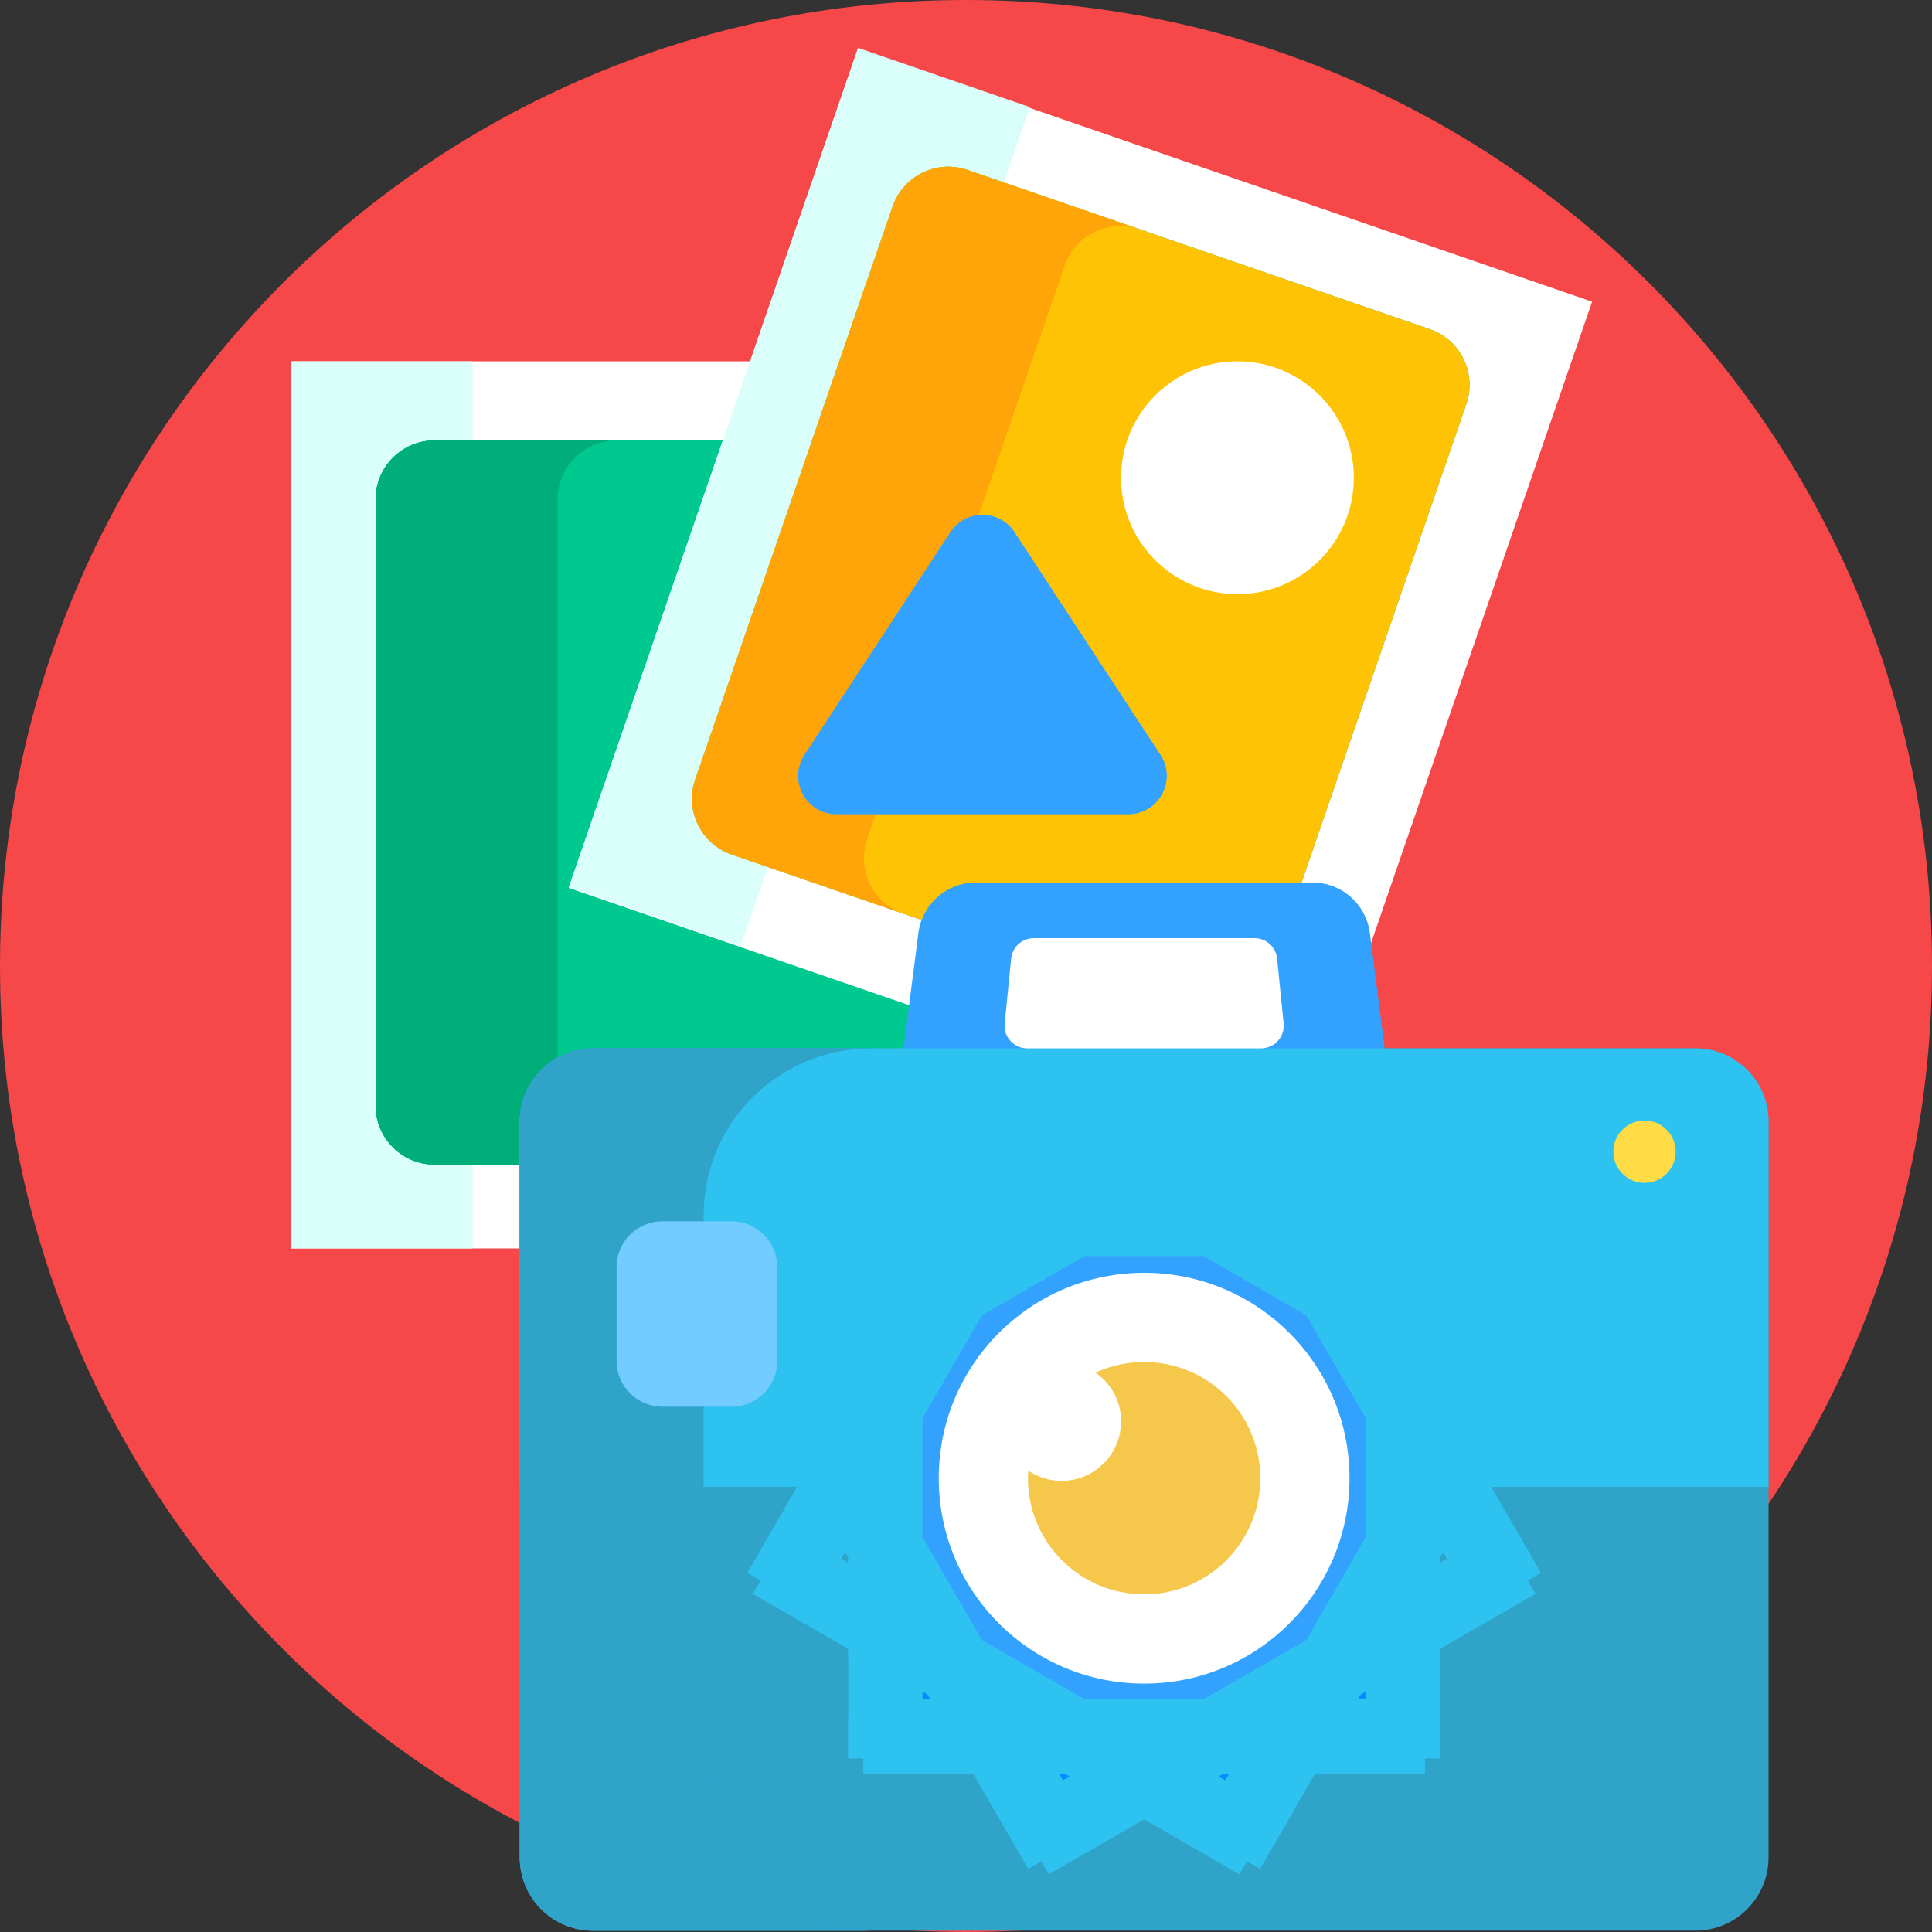 <svg width="30" height="30" viewBox="0 0 30 30" fill="none" xmlns="http://www.w3.org/2000/svg">
<rect x="0" y="0" width="30" height="30" fill="#333333" stroke="none"/>
<g id="photograph 1" clip-path="url(#clip0_0_1624)">
<g id="Group">
<path id="Vector" d="M15 30C23.284 30 30 23.284 30 15C30 6.716 23.284 0 15 0C6.716 0 0 6.716 0 15C0 23.284 6.716 30 15 30Z" fill="#F64749"/>
<path id="Vector_2" d="M4.517 5.611H16.57V19.386H4.517V5.611Z" fill="white"/>
<path id="Vector_3" d="M4.517 5.611H7.337V19.386H4.517V5.611Z" fill="#DAFFFB"/>
<path id="Vector_4" d="M14.339 18.084H6.748C6.242 18.084 5.832 17.673 5.832 17.168V7.755C5.832 7.25 6.242 6.839 6.748 6.839H14.339C14.845 6.839 15.255 7.249 15.255 7.755V17.168C15.255 17.673 14.845 18.084 14.339 18.084Z" fill="#00C98F"/>
<path id="Vector_5" d="M14.339 18.084H6.748C6.242 18.084 5.832 17.673 5.832 17.168V7.755C5.832 7.25 6.242 6.839 6.748 6.839H14.339C14.845 6.839 15.255 7.249 15.255 7.755V17.168C15.255 17.673 14.845 18.084 14.339 18.084Z" fill="#00C98F"/>
<path id="Vector_6" d="M6.748 18.084H9.574C9.069 18.084 8.659 17.673 8.659 17.168V7.755C8.659 7.25 9.069 6.839 9.574 6.839H6.748C6.242 6.839 5.832 7.249 5.832 7.755V17.168C5.832 17.673 6.242 18.084 6.748 18.084Z" fill="#00AE7A"/>
<path id="Vector_7" d="M13.32 0.756L24.722 4.685L20.231 17.716L8.83 13.787L13.32 0.756Z" fill="white"/>
<path id="Vector_8" d="M8.835 13.774L13.325 0.744L15.992 1.663L11.501 14.693L8.835 13.774Z" fill="#DAFFFB"/>
<path id="Vector_9" d="M18.54 15.742L11.363 13.27C10.884 13.105 10.63 12.584 10.795 12.106L13.86 3.207C14.025 2.729 14.546 2.474 15.025 2.639L22.202 5.111C22.68 5.276 22.934 5.797 22.769 6.276L19.704 15.175C19.539 15.653 19.018 15.907 18.54 15.742Z" fill="#00C98F"/>
<path id="Vector_10" d="M18.54 15.742L11.363 13.27C10.884 13.105 10.63 12.584 10.795 12.106L13.86 3.207C14.025 2.729 14.546 2.474 15.025 2.639L22.202 5.111C22.68 5.276 22.934 5.797 22.769 6.276L19.704 15.175C19.539 15.653 19.018 15.907 18.54 15.742Z" fill="#FFC305"/>
<path id="Vector_11" d="M11.363 13.27L14.035 14.191C13.557 14.026 13.302 13.505 13.467 13.026L16.532 4.127C16.697 3.649 17.218 3.395 17.697 3.56L15.025 2.639C14.546 2.474 14.025 2.729 13.86 3.207L10.795 12.106C10.63 12.584 10.884 13.105 11.363 13.27Z" fill="#FFA50A"/>
<path id="Vector_12" d="M27.462 28.843C27.462 29.47 26.953 29.979 26.326 29.979H9.207C8.579 29.979 8.071 29.47 8.071 28.843V17.415C8.071 16.788 8.579 16.279 9.207 16.279H26.326C26.953 16.279 27.462 16.788 27.462 17.415V28.843Z" fill="#30A3C8"/>
<path id="Vector_13" d="M21.74 18.128H13.792L14.261 14.487C14.289 14.271 14.395 14.072 14.559 13.927C14.723 13.783 14.934 13.703 15.153 13.703H20.379C20.598 13.703 20.809 13.783 20.973 13.927C21.137 14.072 21.243 14.271 21.271 14.487L21.74 18.128Z" fill="#33A2FF"/>
<path id="Vector_14" d="M27.462 23.087V17.415C27.462 16.788 26.953 16.279 26.326 16.279H9.207C8.579 16.279 8.071 16.788 8.071 17.415V23.087H27.462Z" fill="#2EC2F1"/>
<path id="Vector_15" d="M13.518 29.979C12.085 29.979 10.922 28.817 10.922 27.383V18.875C10.922 17.441 12.085 16.279 13.518 16.279H9.207C8.579 16.279 8.071 16.788 8.071 17.415V28.843C8.071 29.47 8.579 29.979 9.207 29.979H13.518Z" fill="#33A2FF"/>
<path id="Vector_16" d="M9.207 29.979H13.518C12.084 29.979 10.922 28.817 10.922 27.383V18.875C10.922 17.441 12.085 16.279 13.518 16.279H9.207C8.579 16.279 8.071 16.788 8.071 17.415V28.843C8.071 29.47 8.579 29.979 9.207 29.979Z" fill="#30A3C8"/>
<path id="Vector_17" d="M10.922 18.875C10.922 17.441 12.085 16.279 13.518 16.279H9.207C8.736 16.279 8.332 16.565 8.16 16.973C8.101 17.113 8.071 17.263 8.071 17.415V23.087H10.922V18.875Z" fill="#30A3C8"/>
<path id="Vector_18" d="M17.766 28.2C20.305 28.2 22.363 26.142 22.363 23.603C22.363 21.064 20.305 19.006 17.766 19.006C15.227 19.006 13.169 21.064 13.169 23.603C13.169 26.142 15.227 28.2 17.766 28.2Z" fill="#038CFF"/>
<path id="Vector_19" d="M17.766 27.55C20.305 27.55 22.363 25.492 22.363 22.953C22.363 20.415 20.305 18.357 17.766 18.357C15.227 18.357 13.169 20.415 13.169 22.953C13.169 25.492 15.227 27.55 17.766 27.55Z" fill="#33A2FF"/>
<path id="Vector_20" d="M17.766 26.143C19.527 26.143 20.955 24.715 20.955 22.953C20.955 21.192 19.527 19.764 17.766 19.764C16.005 19.764 14.577 21.192 14.577 22.953C14.577 24.715 16.005 26.143 17.766 26.143Z" fill="white"/>
<path id="Vector_21" d="M17.766 24.757C18.762 24.757 19.57 23.95 19.57 22.953C19.57 21.957 18.762 21.149 17.766 21.149C16.77 21.149 15.962 21.957 15.962 22.953C15.962 23.95 16.77 24.757 17.766 24.757Z" fill="#F5C84C"/>
<path id="Vector_22" d="M25.536 18.367C25.803 18.367 26.02 18.15 26.02 17.883C26.02 17.616 25.803 17.399 25.536 17.399C25.269 17.399 25.052 17.616 25.052 17.883C25.052 18.15 25.269 18.367 25.536 18.367Z" fill="#FFDB45"/>
<path id="Vector_23" d="M19.581 16.279H15.951C15.902 16.279 15.853 16.269 15.808 16.249C15.763 16.229 15.723 16.2 15.69 16.163C15.657 16.127 15.632 16.084 15.616 16.037C15.601 15.99 15.596 15.94 15.601 15.891L15.701 14.886C15.71 14.799 15.751 14.718 15.815 14.659C15.88 14.601 15.964 14.568 16.052 14.568H19.48C19.568 14.568 19.652 14.601 19.717 14.659C19.782 14.718 19.822 14.799 19.831 14.886L19.932 15.891C19.937 15.94 19.931 15.99 19.916 16.037C19.9 16.084 19.875 16.127 19.842 16.163C19.809 16.2 19.769 16.229 19.724 16.249C19.679 16.269 19.63 16.279 19.581 16.279Z" fill="white"/>
<path id="Vector_24" d="M16.485 22.995C16.994 22.995 17.408 22.582 17.408 22.072C17.408 21.562 16.994 21.149 16.485 21.149C15.975 21.149 15.562 21.562 15.562 22.072C15.562 22.582 15.975 22.995 16.485 22.995Z" fill="white"/>
<path id="Vector_25" d="M19.215 9.226C20.213 9.226 21.022 8.417 21.022 7.419C21.022 6.421 20.213 5.611 19.215 5.611C18.217 5.611 17.408 6.421 17.408 7.419C17.408 8.417 18.217 9.226 19.215 9.226Z" fill="white"/>
<path id="Vector_26" d="M12.491 11.721L14.757 8.263C14.992 7.904 15.518 7.904 15.754 8.263L18.02 11.721C18.279 12.117 17.995 12.644 17.521 12.644H12.989C12.515 12.644 12.231 12.117 12.491 11.721Z" fill="#33A2FF"/>
<g id="Group_2">
<g id="Vector_27">
<path d="M17.766 18.349V19.504V18.349ZM17.766 26.387V27.543V26.387ZM15.468 18.965L16.045 19.965L15.468 18.965ZM19.487 25.926L20.064 26.927L19.487 25.926ZM13.785 20.647L14.786 21.225L13.785 20.647ZM20.746 24.666L21.747 25.244L20.746 24.666ZM13.169 22.946H14.325H13.169ZM21.207 22.946H22.363H21.207ZM13.785 25.244L14.786 24.666L13.785 25.244ZM20.746 21.225L21.747 20.647L20.746 21.225ZM15.468 26.927L16.045 25.926L15.468 26.927ZM19.487 19.965L20.064 18.965L19.487 19.965Z" fill="black"/>
<path d="M17.766 18.349V19.504M17.766 26.387V27.543M15.468 18.965L16.045 19.965M19.487 25.926L20.064 26.927M13.785 20.647L14.786 21.225M20.746 24.666L21.747 25.244M13.169 22.946H14.325M21.207 22.946H22.363M13.785 25.244L14.786 24.666M20.746 21.225L21.747 20.647M15.468 26.927L16.045 25.926M19.487 19.965L20.064 18.965" stroke="#2EC2F1" stroke-width="8.721" stroke-miterlimit="10"/>
</g>
</g>
<path id="Vector_28" d="M11.361 21.843H10.283C9.893 21.843 9.574 21.524 9.574 21.134V19.674C9.574 19.284 9.893 18.965 10.283 18.965H11.361C11.751 18.965 12.069 19.284 12.069 19.674V21.134C12.069 21.524 11.751 21.843 11.361 21.843Z" fill="#73CCFF"/>
<path id="Vector_29" d="M12.885 26.893H10.556C10.48 26.892 10.408 26.863 10.355 26.809C10.302 26.756 10.271 26.684 10.271 26.608V25.774C10.271 25.698 10.302 25.626 10.355 25.573C10.408 25.519 10.48 25.489 10.556 25.489H12.885C12.96 25.489 13.032 25.519 13.086 25.573C13.139 25.626 13.169 25.698 13.169 25.774V26.608C13.169 26.684 13.139 26.756 13.086 26.809C13.032 26.863 12.96 26.893 12.885 26.893Z" fill="#30A3C8"/>
</g>
</g>
<defs>
<clipPath id="clip0_0_1624">
<rect width="30" height="30" fill="white"/>
</clipPath>
</defs>
</svg>
